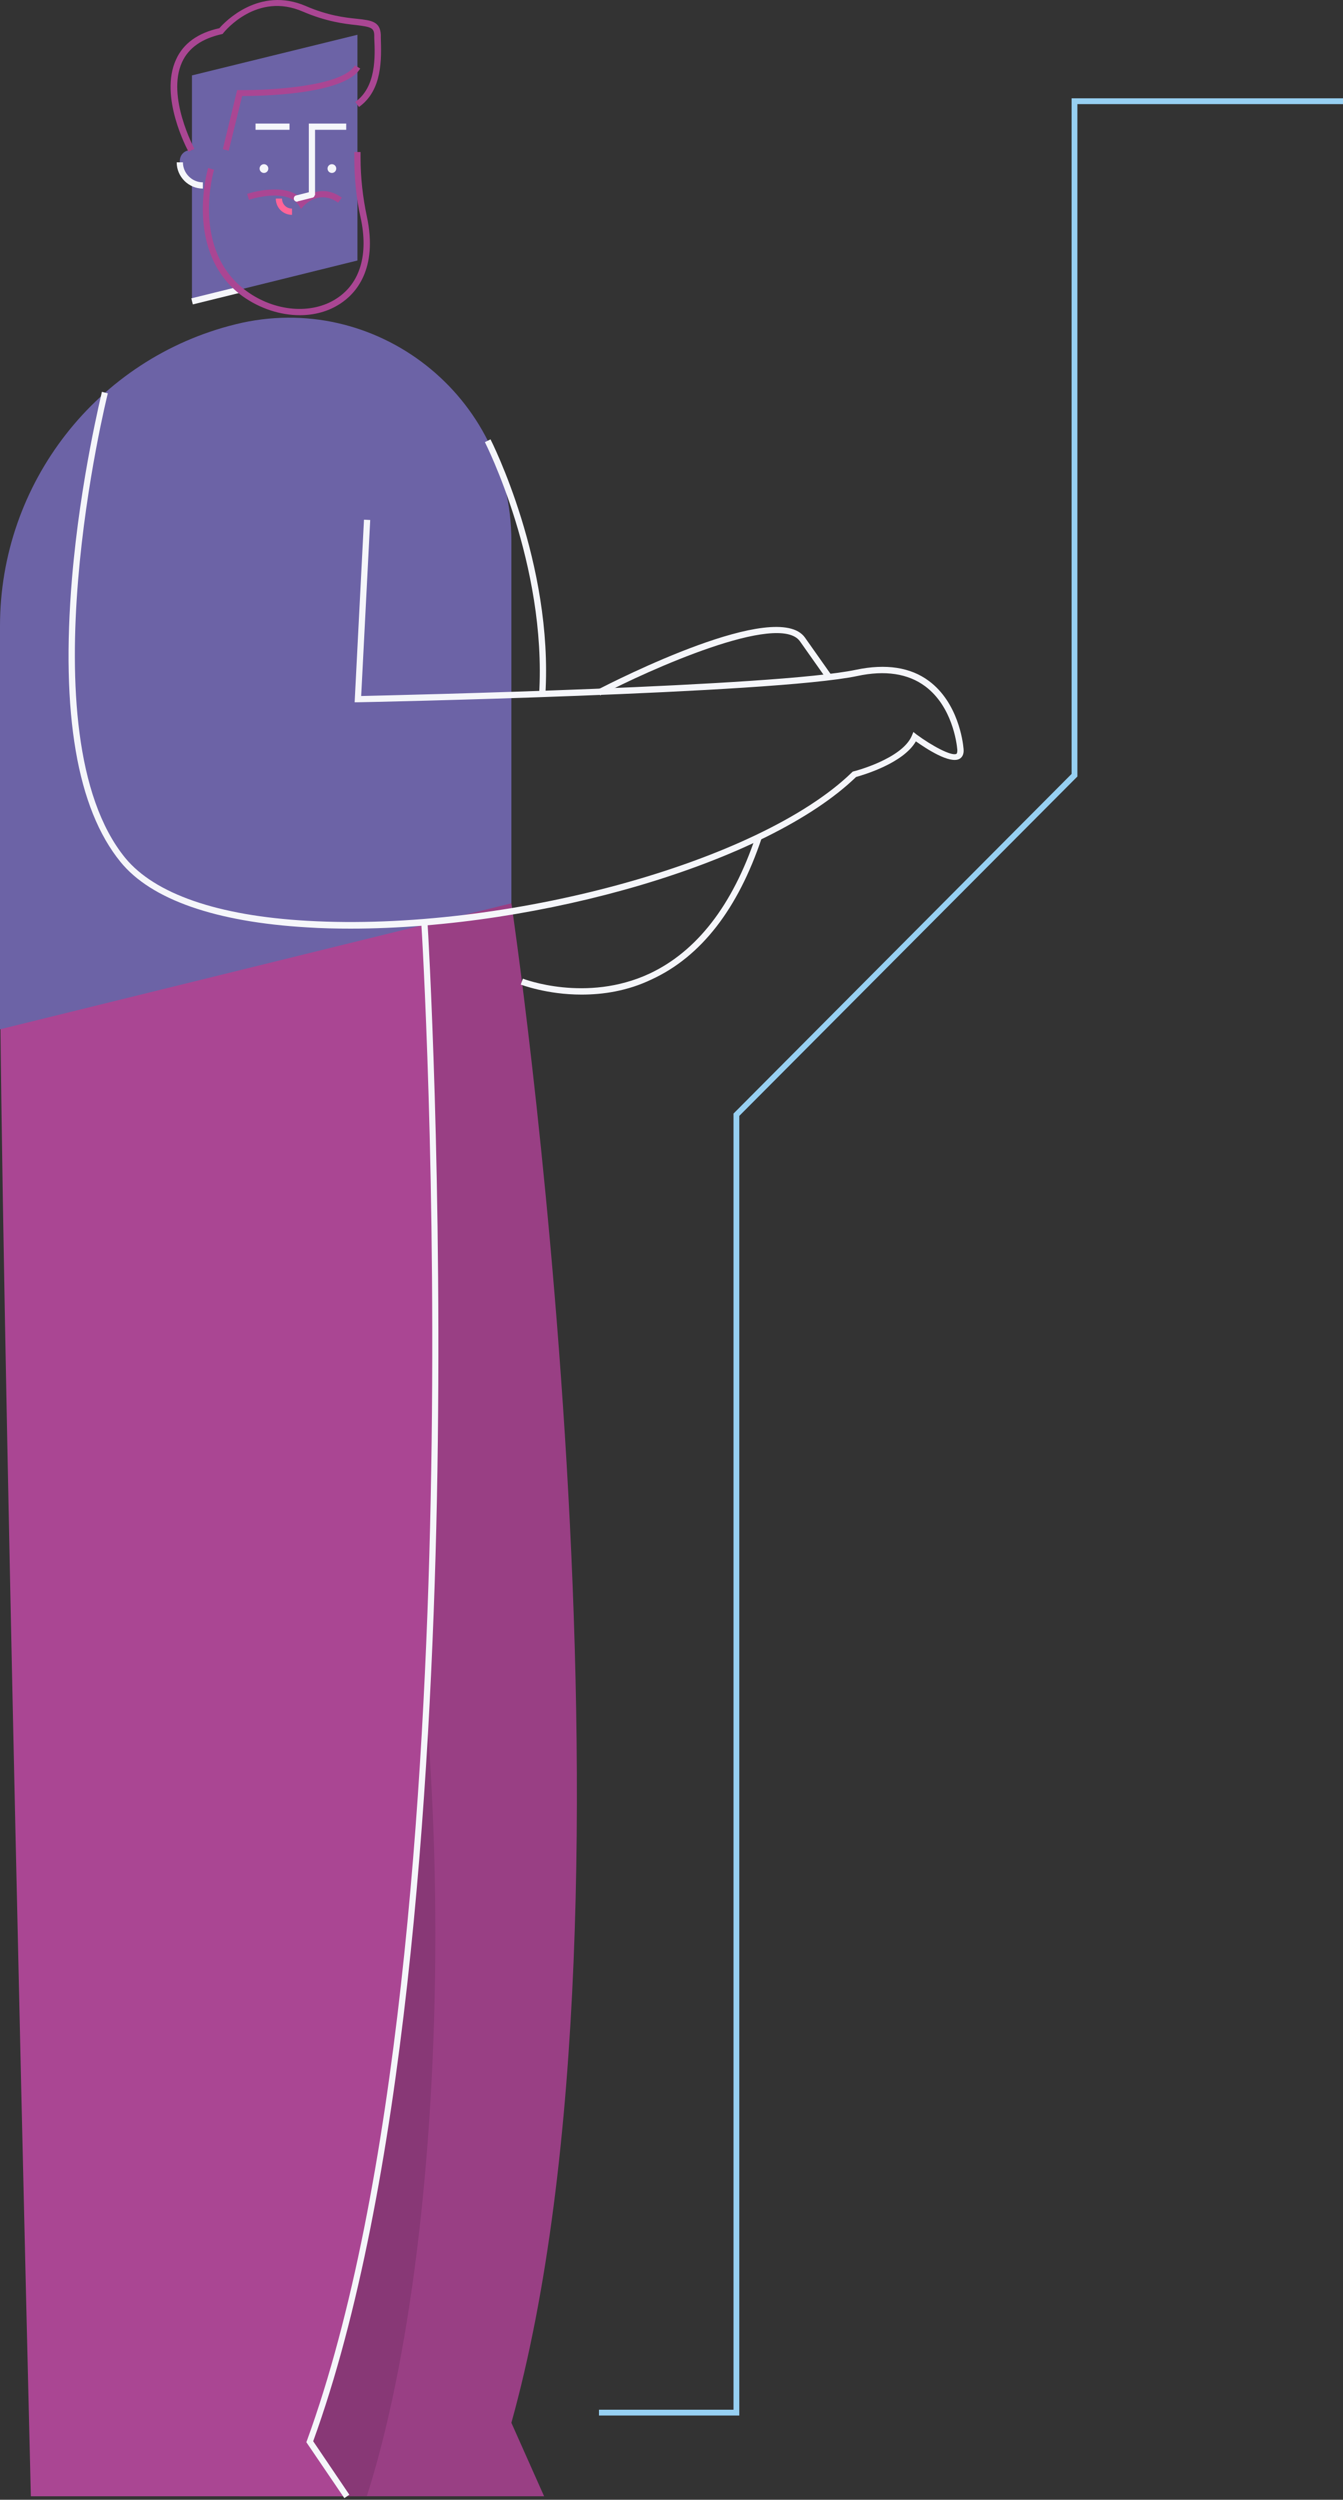 <svg width="287" height="534" viewBox="0 0 287 534" fill="none" xmlns="http://www.w3.org/2000/svg">
<rect x="0" y="0" width="287" height="534" fill="#333333" stroke="none"/>
<path d="M157.986 516H128V514.762H156.752V237.884L229.002 165.321V21H287V22.238H230.236V165.878L157.986 238.379V516Z" fill="#97D0F2"/>
<path d="M109.283 192.964L53.01 174.998L51.211 533.252H116.275L109.283 517.556C140.782 404.35 109.283 192.964 109.283 192.964Z" fill="#993F84"/>
<path d="M93.033 413.233C93.033 329.346 76.052 261.289 55.074 261.289C54.208 261.289 53.343 261.422 52.543 261.623L51.211 533.252H78.382C87.306 505.468 93.033 462.055 93.033 413.233Z" fill="#883876"/>
<path d="M90.703 197.305C90.703 197.305 104.155 417.374 66.196 521.564L74.121 533.252H6.593C6.593 533.252 0 263.76 0 203.383L90.703 197.305Z" fill="#AA4693"/>
<path d="M76.385 27.061V55.647L41.023 64.396V16.108L76.385 7.426V27.061Z" fill="#6C63A6"/>
<path d="M64.332 44.627L63.865 43.892C61.335 40.018 53.277 42.623 53.21 42.69L52.81 41.421C53.144 41.287 61.135 38.749 64.531 42.556C65.797 41.488 69.126 39.417 73.056 42.222L72.256 43.291C68.194 40.419 65.064 43.825 64.931 43.959L64.332 44.627Z" fill="#AA4693"/>
<path d="M56.407 36.946C56.922 36.946 57.339 36.528 57.339 36.011C57.339 35.495 56.922 35.076 56.407 35.076C55.892 35.076 55.475 35.495 55.475 36.011C55.475 36.528 55.892 36.946 56.407 36.946Z" fill="#F5F6FA"/>
<path d="M70.924 36.946C71.439 36.946 71.857 36.528 71.857 36.011C71.857 35.495 71.439 35.076 70.924 35.076C70.41 35.076 69.992 35.495 69.992 36.011C69.992 36.528 70.41 36.946 70.924 36.946Z" fill="#F5F6FA"/>
<path d="M67.328 41.688H65.996V26.394H73.988V27.729H67.328V41.688Z" fill="#F5F6FA"/>
<path d="M61.867 26.394H54.608V27.729H61.867V26.394Z" fill="#F5F6FA"/>
<path d="M43.354 34.542V39.618C40.623 39.618 38.426 37.414 38.426 34.675C38.426 34.542 38.426 34.341 38.426 34.208C38.759 31.136 43.354 31.47 43.354 34.542Z" fill="#6C63A6"/>
<path d="M43.354 40.286C40.29 40.286 37.76 37.748 37.76 34.675H39.092C39.092 37.013 41.023 38.95 43.354 38.95V40.286Z" fill="#F5F6FA"/>
<path d="M62.401 45.896C60.469 45.896 58.938 44.36 58.938 42.423H60.269C60.269 43.625 61.202 44.56 62.401 44.56V45.896Z" fill="#FF6498"/>
<path d="M51.042 61.226L40.889 63.731L41.207 65.029L51.361 62.524L51.042 61.226Z" fill="#F5F6FA"/>
<path d="M63.466 43.091C63.199 43.091 62.867 42.89 62.8 42.556C62.733 42.222 62.933 41.822 63.266 41.755L66.463 40.953C66.796 40.887 67.195 41.087 67.262 41.421C67.328 41.755 67.129 42.156 66.796 42.222L63.599 43.024C63.599 43.091 63.532 43.091 63.466 43.091Z" fill="#F5F6FA"/>
<path d="M109.283 115.556V192.964L0 219.88V133.723C0 103.2 20.778 76.552 50.346 69.272C80.314 61.858 109.283 84.633 109.283 115.556Z" fill="#6C63A6"/>
<path d="M64.065 67.335C59.936 67.335 55.541 65.932 51.812 63.261C39.158 53.977 44.419 36.011 44.486 35.877L45.751 36.278C45.685 36.345 40.69 53.376 52.611 62.125C58.671 66.6 66.662 67.268 71.99 63.728C76.985 60.456 78.783 54.311 77.051 46.43C76.119 42.289 75.719 38.015 75.719 33.673V32.471H77.051V33.673C77.051 37.881 77.517 42.089 78.383 46.163C80.847 57.584 75.919 62.793 72.722 64.864C70.192 66.534 67.195 67.335 64.065 67.335Z" fill="#AA4693"/>
<path d="M40.291 32.404C40.024 31.937 33.964 20.65 37.627 12.702C39.158 9.296 42.288 7.025 46.883 6.023C48.016 4.687 55.408 -2.993 65.33 1.281C70.125 3.352 73.722 3.752 76.319 4.019C79.316 4.353 81.247 4.554 81.38 7.426V8.027C81.513 12.502 81.779 19.247 76.718 22.854L75.919 21.785C80.381 18.579 80.181 12.234 79.981 8.093V7.492C79.915 5.956 79.316 5.756 76.119 5.355C73.588 5.088 69.726 4.62 64.731 2.483C54.941 -1.791 48.082 6.624 47.749 7.025L47.616 7.225L47.416 7.292C43.154 8.227 40.291 10.231 38.892 13.303C35.562 20.65 41.489 31.67 41.556 31.803L40.291 32.404Z" fill="#AA4693"/>
<path d="M48.881 32.204L47.616 31.87L50.679 19.247H51.212C57.139 19.314 73.055 18.579 75.852 13.971L76.984 14.639C73.521 20.316 55.208 20.516 51.745 20.516L48.881 32.204Z" fill="#AA4693"/>
<path d="M73.588 533.652L65.463 521.697L65.597 521.363C85.176 467.599 90.77 382.443 92.035 320.397C93.433 253.141 90.104 197.907 90.037 197.372L91.369 197.305C91.436 197.84 94.699 253.141 93.367 320.397C92.102 382.376 86.508 467.532 66.928 521.497L74.654 532.918L73.588 533.652Z" fill="#F5F6FA"/>
<path d="M74.92 198.374C71.79 198.374 68.66 198.307 65.663 198.107C46.084 196.971 32.299 192.163 25.772 184.148C16.449 172.727 12.986 152.357 15.383 123.571C17.182 102.199 21.777 83.898 21.777 83.698L23.042 84.032C22.842 84.767 5.061 156.698 26.771 183.28C33.098 190.961 46.55 195.636 65.73 196.704C107.885 199.109 162.227 184.282 182.072 164.98L182.205 164.846L182.405 164.779C182.538 164.779 192.794 162.108 194.858 157.166L195.191 156.364L195.857 156.898C199.121 159.303 203.316 161.574 204.382 161.039C204.581 160.906 204.581 160.505 204.581 160.171C204.448 158.635 203.449 150.887 197.722 146.613C194.059 143.875 189.131 143.14 183.204 144.409C165.157 148.216 77.384 150.019 76.518 150.019H75.786L77.784 111.015L79.115 111.081L77.184 148.683C85.642 148.483 165.889 146.68 182.938 143.073C189.331 141.737 194.592 142.539 198.521 145.478C204.715 150.086 205.78 158.368 205.913 159.971C206.046 161.24 205.514 161.841 205.048 162.108C202.983 163.243 197.988 159.971 195.724 158.368C192.994 163.11 184.336 165.581 182.938 165.982C164.091 184.215 115.61 198.374 74.92 198.374Z" fill="#F5F6FA"/>
<path d="M116.542 148.416L115.21 148.349C116.875 120.565 103.755 94.718 103.622 94.451L104.821 93.85C104.954 94.117 118.273 120.298 116.542 148.416Z" fill="#F5F6FA"/>
<path d="M124.267 212.466C116.809 212.466 111.348 210.329 111.281 210.329L111.747 209.06C111.881 209.127 125.266 214.27 138.785 207.992C148.908 203.25 156.566 193.365 161.494 178.671L162.76 179.072C157.698 194.166 149.84 204.318 139.318 209.194C134.057 211.732 128.796 212.466 124.267 212.466Z" fill="#F5F6FA"/>
<path d="M128.262 148.55L127.663 147.348C131.592 145.344 166.022 127.779 172.016 136.194L177.81 144.409L176.744 145.21L170.95 136.995C166.422 130.65 138.585 143.14 128.262 148.55Z" fill="#F5F6FA"/>
</svg>
